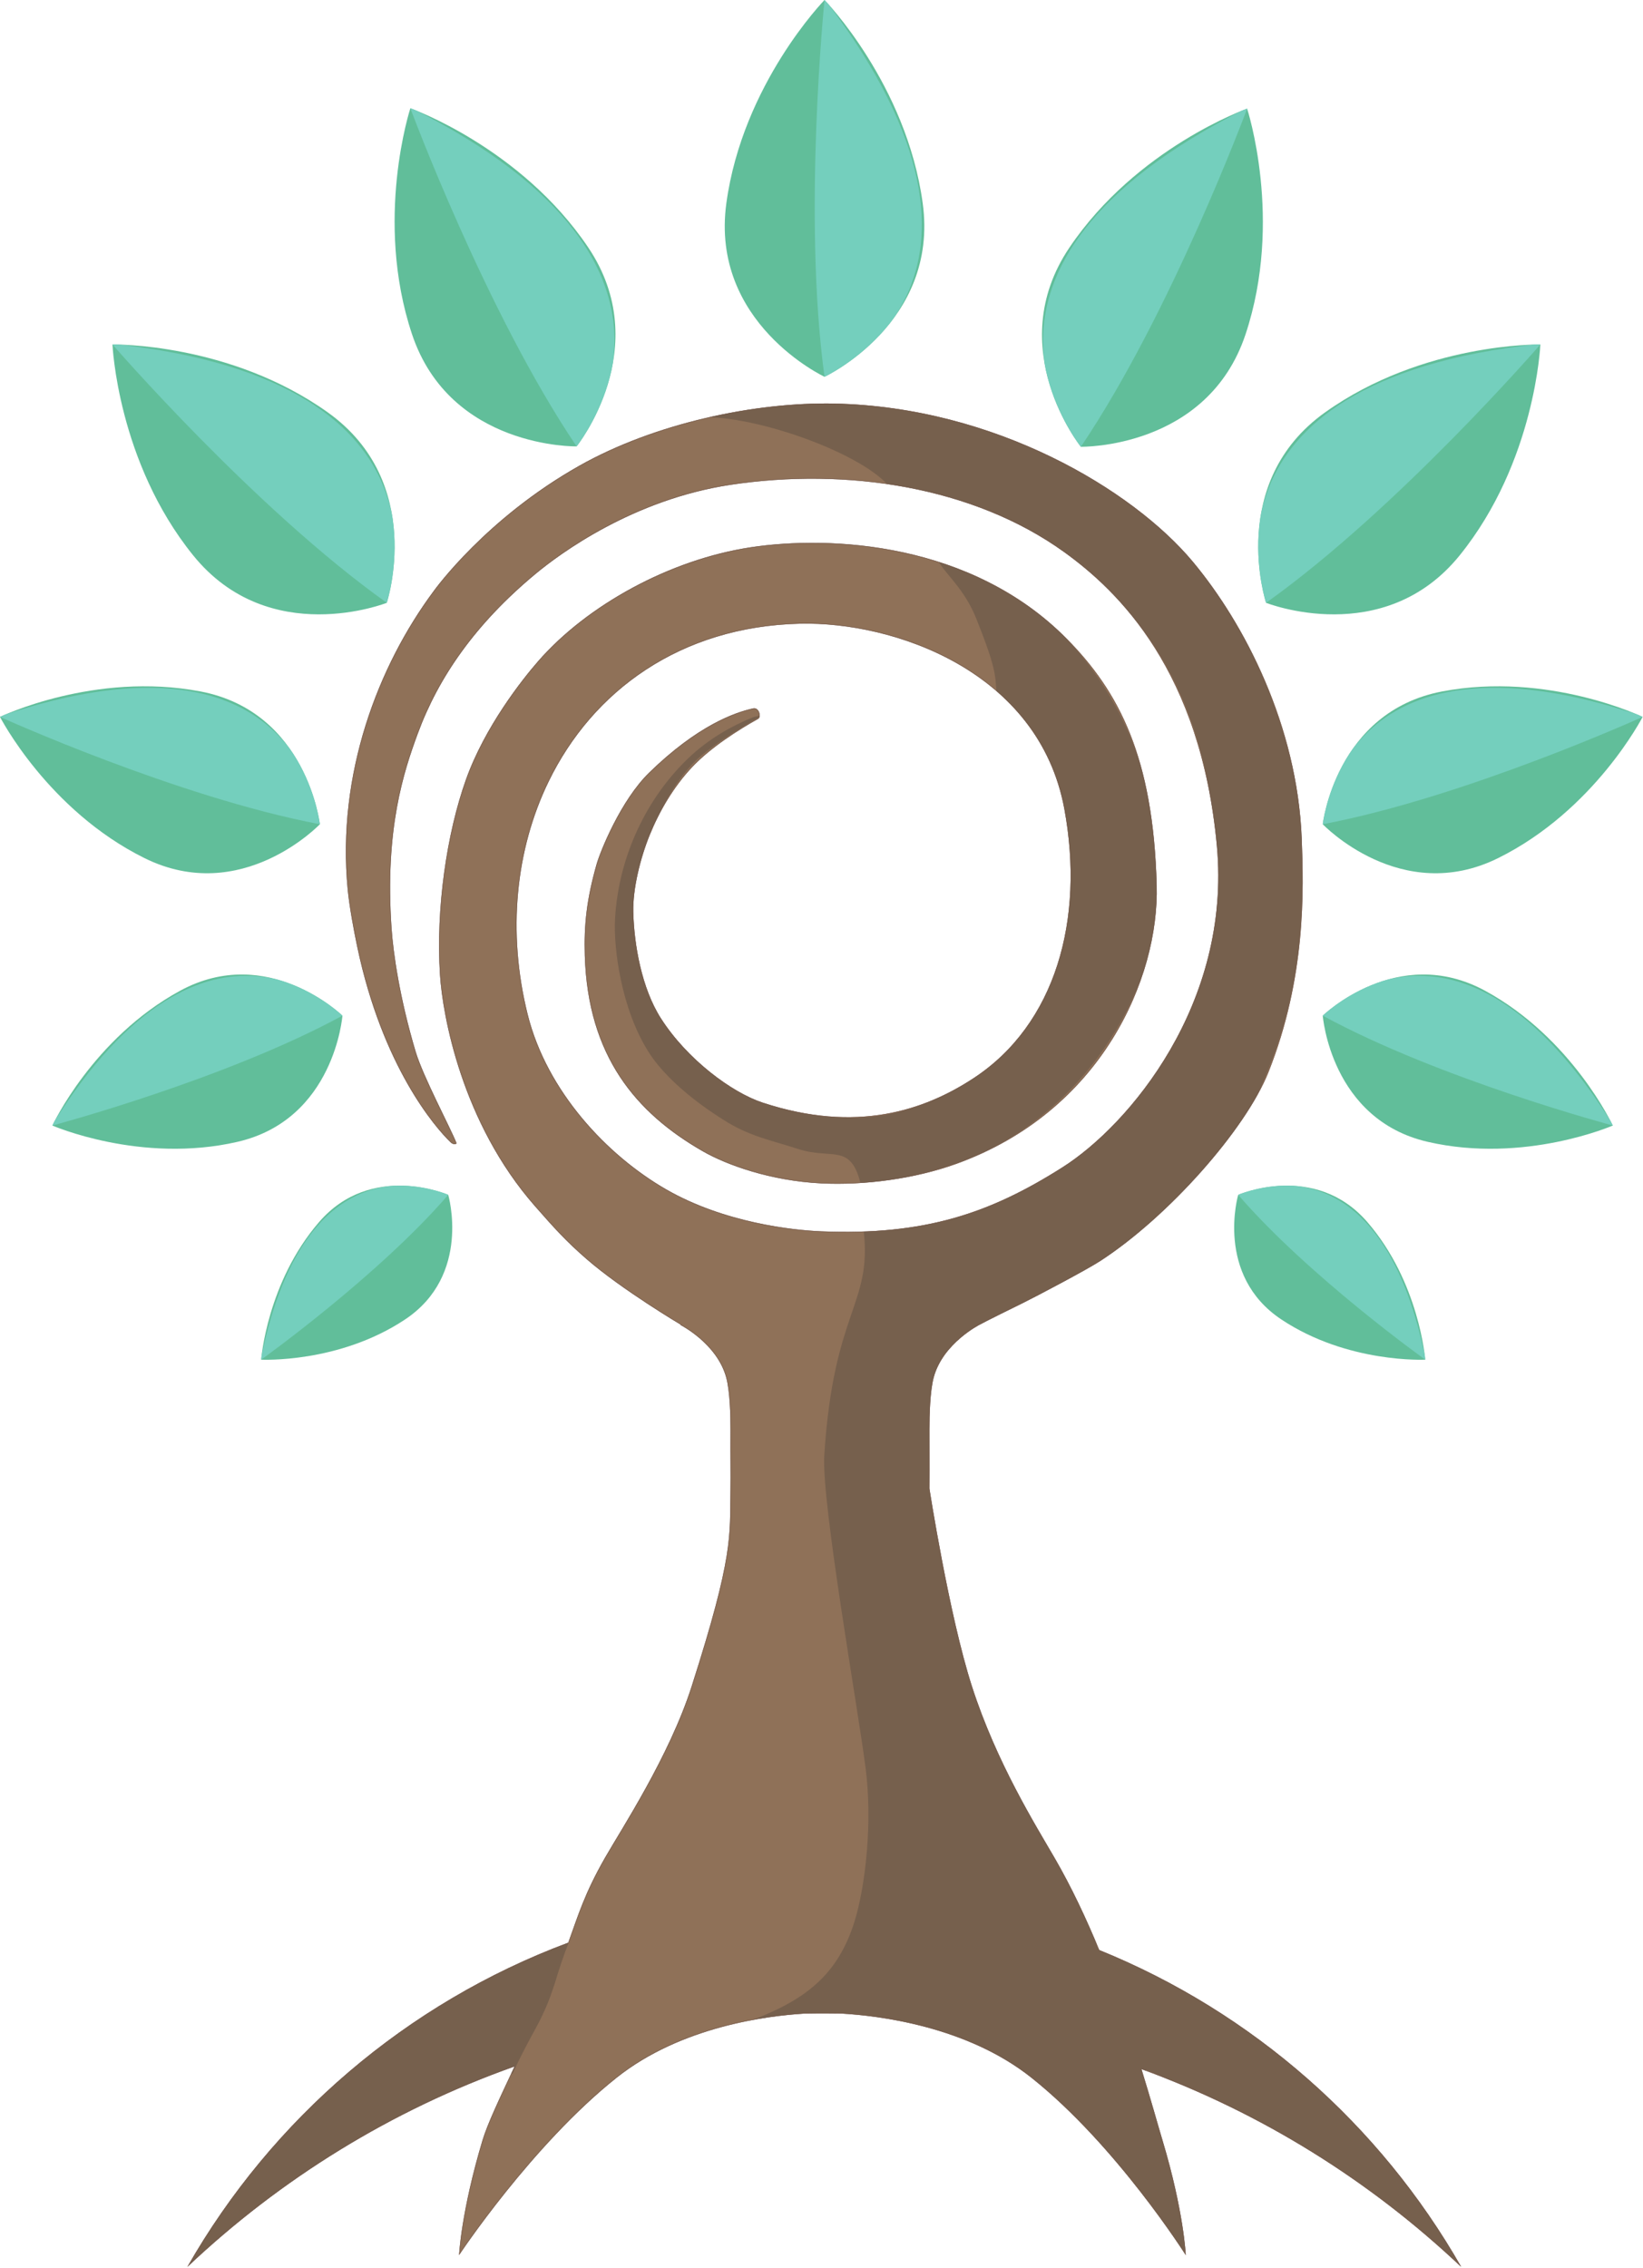 <?xml version="1.0" encoding="UTF-8" standalone="no"?><!DOCTYPE svg PUBLIC "-//W3C//DTD SVG 1.1//EN" "http://www.w3.org/Graphics/SVG/1.1/DTD/svg11.dtd"><svg width="100%" height="100%" viewBox="0 0 7209 9950" version="1.1" xmlns="http://www.w3.org/2000/svg" xmlns:xlink="http://www.w3.org/1999/xlink" xml:space="preserve" xmlns:serif="http://www.serif.com/" style="fill-rule:evenodd;clip-rule:evenodd;stroke-linecap:round;stroke-linejoin:round;stroke-miterlimit:1.5;"><g id="logo"><g><path id="tree" d="M2493.38,8523.83c43.763,-120.908 70.958,-214.296 160.292,-371.004c71.367,-125.183 282.817,-446.371 381.108,-753.566c185.159,-578.671 166.929,-655.376 170.454,-866.521c1.063,-63.596 -0.637,-128.704 0,-261.059c0.288,-59.366 -2.641,-167.404 -18.508,-226.687c-40.25,-150.425 -201.854,-231.863 -201.854,-231.863l3.425,0c-0,0 -259.484,-153.854 -414.088,-288.246c-92.112,-80.066 -142.35,-136.408 -226.216,-231.787c-323.163,-367.521 -405.909,-839.829 -417.35,-1014.8c-19.063,-291.5 29.675,-622.092 113.816,-857.746c82.996,-232.458 246.979,-439.362 317.046,-519.675c214.863,-246.279 578.683,-445.887 931.867,-499.425c353.187,-53.533 969.458,-20.721 1386.12,400.142c230.788,233.116 380.692,520.041 395.705,1082.82c10.92,409.413 -242.25,992.396 -879.734,1222.42c-182.466,65.842 -404.529,94.838 -592.104,85.475c-222.458,-11.1 -414.725,-80.825 -518.371,-140.075c-294.696,-168.462 -505.666,-418.292 -519.012,-859.462c-4.05,-133.879 7.875,-246.634 51.633,-400.604c16.138,-56.767 105.788,-280.105 230.546,-401.821c211.488,-206.325 374.588,-264.096 456.183,-282.096c26.913,-5.933 36.838,37.817 22.275,45.896c-84.762,47.021 -208.37,125.196 -290.512,212.587c-81.079,86.263 -143.383,193.6 -185.258,296.663c-40.175,98.875 -74.9,234.587 -72.196,339.275c3.629,140.416 35.946,332.862 122.046,466.891c114.5,178.225 309.283,323.73 446.066,368.659c411.692,135.221 710.321,33.666 925.696,-107.95c358.683,-235.85 487.413,-695.379 397.567,-1180.91c-112.059,-605.554 -749.863,-822.658 -1160.38,-812.833c-523.975,12.546 -908.963,294.562 -1102.52,692.871c-144.388,297.121 -182.254,658.946 -91.834,1021.89c83.809,336.409 347.917,617.896 607.425,767.225c256.263,147.467 558.23,179.305 680.646,184.305c454.867,18.583 741.725,-80.038 1058.16,-280.767c292.808,-185.746 741.458,-718.175 677.837,-1410.02c-70.633,-768.141 -431.104,-1117.59 -670.254,-1289.82c-397.558,-286.316 -953.929,-372.02 -1463.87,-294.925c-426.483,64.48 -746.629,300.442 -855.587,390.984c-263.95,219.341 -425.929,454.125 -516.633,700.612c-60.788,165.196 -145.171,417.317 -115.159,852.925c7.525,109.217 35.379,306.238 105.859,542.542c32.475,108.887 152.516,333.754 178.887,400.3c2.375,5.987 -12.587,9.821 -25.037,-2.121c-68.775,-65.975 -299.425,-333.042 -410,-857.871c-15.909,-75.521 -34.775,-178.283 -41.855,-251.358c-49.037,-506.208 132.971,-982.013 378.142,-1311.14c6.004,-8.062 230.058,-318.616 638.108,-548.675c332.138,-187.262 773.163,-280.354 1121.47,-272.679c702.246,15.471 1306.47,377.817 1569.91,693.279c226.679,271.442 459.204,718.629 478.237,1216.43c8.584,224.408 19.746,607.412 -146.25,1024.5c-99.504,250.017 -439.046,634.696 -739.058,828.68c-60.988,39.429 -283.533,156.754 -339.921,184.429c-159.783,78.429 -187.833,94.191 -187.833,94.191c-0,0 -161.604,81.438 -201.854,231.863c-15.863,59.283 -18.796,167.321 -18.509,226.687c0.638,132.355 -0.021,261.059 -0.021,261.059c0,-0 85.825,555.121 186.513,867.571c107.712,334.262 279.787,609.608 363.071,753.341c73.529,126.9 138.604,265.475 195.441,403.363c672.421,272.662 1231.91,766.216 1588.25,1390.37c-399.779,-377.966 -876.029,-675.841 -1403.03,-867.858c41.729,135.079 72.375,246.071 92.329,312.525c93.9,312.667 102.046,503.483 102.046,503.483c0,0 -304.729,-482.133 -677.404,-778.537c-284.225,-226.054 -671.267,-272.159 -835.292,-281.384c-24.291,-0.433 -48.795,-0.65 -73.35,-0.65c-29.208,0 -58.341,0.309 -87.379,0.921c-164.329,9.838 -542.016,57.175 -823.579,281.113c-372.675,296.404 -691.479,778.537 -691.479,778.537c-0,0 8.862,-190.816 102.762,-503.483c21.717,-72.317 73.03,-180 140.621,-324.254c-539.95,191.5 -1027.62,493.829 -1435.65,879.587c370.955,-649.758 962.084,-1157.99 1671.37,-1422.73Z" style="fill:#8f7158;"/><clipPath id="_clip1"><path id="tree1" serif:id="tree" d="M2493.38,8523.83c43.763,-120.908 70.958,-214.296 160.292,-371.004c71.367,-125.183 282.817,-446.371 381.108,-753.566c185.159,-578.671 166.929,-655.376 170.454,-866.521c1.063,-63.596 -0.637,-128.704 0,-261.059c0.288,-59.366 -2.641,-167.404 -18.508,-226.687c-40.25,-150.425 -201.854,-231.863 -201.854,-231.863l3.425,0c-0,0 -259.484,-153.854 -414.088,-288.246c-92.112,-80.066 -142.35,-136.408 -226.216,-231.787c-323.163,-367.521 -405.909,-839.829 -417.35,-1014.8c-19.063,-291.5 29.675,-622.092 113.816,-857.746c82.996,-232.458 246.979,-439.362 317.046,-519.675c214.863,-246.279 578.683,-445.887 931.867,-499.425c353.187,-53.533 969.458,-20.721 1386.12,400.142c230.788,233.116 380.692,520.041 395.705,1082.82c10.92,409.413 -242.25,992.396 -879.734,1222.42c-182.466,65.842 -404.529,94.838 -592.104,85.475c-222.458,-11.1 -414.725,-80.825 -518.371,-140.075c-294.696,-168.462 -505.666,-418.292 -519.012,-859.462c-4.05,-133.879 7.875,-246.634 51.633,-400.604c16.138,-56.767 105.788,-280.105 230.546,-401.821c211.488,-206.325 374.588,-264.096 456.183,-282.096c26.913,-5.933 36.838,37.817 22.275,45.896c-84.762,47.021 -208.37,125.196 -290.512,212.587c-81.079,86.263 -143.383,193.6 -185.258,296.663c-40.175,98.875 -74.9,234.587 -72.196,339.275c3.629,140.416 35.946,332.862 122.046,466.891c114.5,178.225 309.283,323.73 446.066,368.659c411.692,135.221 710.321,33.666 925.696,-107.95c358.683,-235.85 487.413,-695.379 397.567,-1180.91c-112.059,-605.554 -749.863,-822.658 -1160.38,-812.833c-523.975,12.546 -908.963,294.562 -1102.52,692.871c-144.388,297.121 -182.254,658.946 -91.834,1021.89c83.809,336.409 347.917,617.896 607.425,767.225c256.263,147.467 558.23,179.305 680.646,184.305c454.867,18.583 741.725,-80.038 1058.16,-280.767c292.808,-185.746 741.458,-718.175 677.837,-1410.02c-70.633,-768.141 -431.104,-1117.59 -670.254,-1289.82c-397.558,-286.316 -953.929,-372.02 -1463.87,-294.925c-426.483,64.48 -746.629,300.442 -855.587,390.984c-263.95,219.341 -425.929,454.125 -516.633,700.612c-60.788,165.196 -145.171,417.317 -115.159,852.925c7.525,109.217 35.379,306.238 105.859,542.542c32.475,108.887 152.516,333.754 178.887,400.3c2.375,5.987 -12.587,9.821 -25.037,-2.121c-68.775,-65.975 -299.425,-333.042 -410,-857.871c-15.909,-75.521 -34.775,-178.283 -41.855,-251.358c-49.037,-506.208 132.971,-982.013 378.142,-1311.14c6.004,-8.062 230.058,-318.616 638.108,-548.675c332.138,-187.262 773.163,-280.354 1121.47,-272.679c702.246,15.471 1306.47,377.817 1569.91,693.279c226.679,271.442 459.204,718.629 478.237,1216.43c8.584,224.408 19.746,607.412 -146.25,1024.5c-99.504,250.017 -439.046,634.696 -739.058,828.68c-60.988,39.429 -283.533,156.754 -339.921,184.429c-159.783,78.429 -187.833,94.191 -187.833,94.191c-0,0 -161.604,81.438 -201.854,231.863c-15.863,59.283 -18.796,167.321 -18.509,226.687c0.638,132.355 -0.021,261.059 -0.021,261.059c0,-0 85.825,555.121 186.513,867.571c107.712,334.262 279.787,609.608 363.071,753.341c73.529,126.9 138.604,265.475 195.441,403.363c672.421,272.662 1231.91,766.216 1588.25,1390.37c-399.779,-377.966 -876.029,-675.841 -1403.03,-867.858c41.729,135.079 72.375,246.071 92.329,312.525c93.9,312.667 102.046,503.483 102.046,503.483c0,0 -304.729,-482.133 -677.404,-778.537c-284.225,-226.054 -671.267,-272.159 -835.292,-281.384c-24.291,-0.433 -48.795,-0.65 -73.35,-0.65c-29.208,0 -58.341,0.309 -87.379,0.921c-164.329,9.838 -542.016,57.175 -823.579,281.113c-372.675,296.404 -691.479,778.537 -691.479,778.537c-0,0 8.862,-190.816 102.762,-503.483c21.717,-72.317 73.03,-180 140.621,-324.254c-539.95,191.5 -1027.62,493.829 -1435.65,879.587c370.955,-649.758 962.084,-1157.99 1671.37,-1422.73Z"/></clipPath><g clip-path="url(#_clip1)"><path id="shadow" d="M3094.35,1830.34c196.667,-59.805 492.975,-61.1 563.125,-59.555c702.246,15.471 1314.02,370.267 1577.46,685.734c226.679,271.437 474.646,777.891 480.783,1276.02c4.554,369.425 -24.688,662.945 -170.833,1009.13c-130.988,310.283 -379.059,582.154 -715.434,791.842c-100.071,62.383 -271.329,152.329 -377.887,204.745c-164.979,81.155 -232.054,133.613 -232.054,133.613c-0,-0 -61.017,46.846 -79.663,79.362c-24.171,42.159 -54.617,125.284 -54.329,184.65c0.637,132.355 -4.738,231.2 -4.738,231.2l2.438,145.4c-0,0 44,443.93 220.958,978.855c105.45,318.77 241.73,473.837 320.113,619.87c102.196,190.396 145.358,277.871 192.471,436.896c720.983,261.967 1219.14,740.725 1594.64,1398.44c-421.583,-398.584 -832.346,-632.721 -1382.16,-864.159c65.679,187.492 133.512,460.746 156.679,537.884c93.896,312.666 88.817,332.408 88.817,332.408c-0,0 -394.863,-302.692 -767.538,-599.092c-223.821,-178.016 -518.958,-238.425 -711.971,-264.229c-68.971,-3.496 -132.783,-6.916 -202.771,-6.916c-70.312,-0.001 -136.125,-2.017 -207.875,7.787c-97.354,13.304 -384.095,-117.413 -510.429,-72.55c438.2,-175.867 772.096,-191.142 885.684,-623.571c38.941,-148.25 67.379,-399.254 39.004,-629.754c-30.379,-246.813 -195.404,-1170.48 -182.138,-1378.88c40.571,-637.4 208.779,-658.234 173.217,-982.084c341.646,-14.137 579.571,-96.979 842.775,-269.141c426.512,-278.984 739.529,-794.867 700.708,-1422.23c-47.646,-769.912 -431.108,-1117.59 -670.258,-1289.82c-219.771,-158.275 -488.071,-255.246 -770.283,-297.3c-128.73,-139.413 -553.65,-293.563 -798.513,-294.555Zm1019.35,626.296c172.392,65.78 393.646,171.738 539.017,318.575c230.787,233.121 442.791,595.913 427.537,1166.65c-10.658,398.596 -319.396,967.996 -890.75,1164.95c-118.962,41.012 -253.816,73.262 -385.112,85.1c-0.775,-3.542 -28.234,1.683 -29.129,-1.842c-44.809,-176.029 -125.43,-100.284 -274.571,-149.034c-116.104,-37.954 -213.984,-54.795 -328.25,-128.741c-29.075,-18.817 -226.579,-140.359 -324.838,-293.484c-123.483,-192.441 -155.991,-463.37 -149.046,-586.895c15.721,-279.538 142.75,-535.25 323.121,-706.659c85.046,-80.825 184.142,-138.533 284.992,-179.208c21.667,-5.208 38.029,-7.183 38.029,-7.183c0,-0 -221.362,122.8 -303.504,210.191c-81.079,86.267 -135.65,186.205 -177.525,289.267c-40.175,98.875 -80.513,224.333 -78.3,329.029c3.629,171.729 24.242,364.133 138.525,529.467c120.45,174.262 307.675,300.833 444.462,345.762c411.688,135.221 682.763,29.284 898.138,-112.333c358.683,-235.85 487.417,-695.379 397.567,-1180.91c-42.896,-231.808 -136.592,-383.762 -291.313,-510.77c-6.892,-79.046 -1.55,-104.829 -89.379,-324.904c-52.721,-132.1 -135.296,-193.246 -169.671,-257.03Zm-1618.14,6065.62c0,0 -27.341,70.405 -45.983,130.784c-18.242,59.1 -41.429,141.354 -96.987,242.637c-75.046,136.817 -102.9,201.692 -102.9,201.692c-0,-0 -899.63,323.125 -1470.23,908.271l171.963,-355.834c-0,0 676.342,-924.5 1544.14,-1127.55Z" style="fill:#2f2f2f;fill-opacity:0.25;"/><path d="M2493.38,8523.83c43.763,-120.908 70.958,-214.296 160.292,-371.004c71.367,-125.183 282.817,-446.371 381.108,-753.566c185.159,-578.671 166.929,-655.376 170.454,-866.521c1.063,-63.596 -0.637,-128.704 0,-261.059c0.288,-59.366 -2.641,-167.404 -18.508,-226.687c-40.25,-150.425 -201.854,-231.863 -201.854,-231.863l3.425,0c-0,0 -259.484,-153.854 -414.088,-288.246c-92.112,-80.066 -142.35,-136.408 -226.216,-231.787c-323.163,-367.521 -405.909,-839.829 -417.35,-1014.8c-19.063,-291.5 29.675,-622.092 113.816,-857.746c82.996,-232.458 246.979,-439.362 317.046,-519.675c214.863,-246.279 578.683,-445.887 931.867,-499.425c353.187,-53.533 969.458,-20.721 1386.12,400.142c230.788,233.116 380.692,520.041 395.705,1082.82c10.92,409.413 -242.25,992.396 -879.734,1222.42c-182.466,65.842 -404.529,94.838 -592.104,85.475c-222.458,-11.1 -414.725,-80.825 -518.371,-140.075c-294.696,-168.462 -505.666,-418.292 -519.012,-859.462c-4.05,-133.879 7.875,-246.634 51.633,-400.604c16.138,-56.767 105.788,-280.105 230.546,-401.821c211.488,-206.325 374.588,-264.096 456.183,-282.096c26.913,-5.933 36.838,37.817 22.275,45.896c-84.762,47.021 -208.37,125.196 -290.512,212.587c-81.079,86.263 -143.383,193.6 -185.258,296.663c-40.175,98.875 -74.9,234.587 -72.196,339.275c3.629,140.416 35.946,332.862 122.046,466.891c114.5,178.225 309.283,323.73 446.066,368.659c411.692,135.221 710.321,33.666 925.696,-107.95c358.683,-235.85 487.413,-695.379 397.567,-1180.91c-112.059,-605.554 -749.863,-822.658 -1160.38,-812.833c-523.975,12.546 -908.963,294.562 -1102.52,692.871c-144.388,297.121 -182.254,658.946 -91.834,1021.89c83.809,336.409 347.917,617.896 607.425,767.225c256.263,147.467 558.23,179.305 680.646,184.305c454.867,18.583 741.725,-80.038 1058.16,-280.767c292.808,-185.746 741.458,-718.175 677.837,-1410.02c-70.633,-768.141 -431.104,-1117.59 -670.254,-1289.82c-397.558,-286.316 -953.929,-372.02 -1463.87,-294.925c-426.483,64.48 -746.629,300.442 -855.587,390.984c-263.95,219.341 -425.929,454.125 -516.633,700.612c-60.788,165.196 -145.171,417.317 -115.159,852.925c7.525,109.217 35.379,306.238 105.859,542.542c32.475,108.887 152.516,333.754 178.887,400.3c2.375,5.987 -12.587,9.821 -25.037,-2.121c-68.775,-65.975 -299.425,-333.042 -410,-857.871c-15.909,-75.521 -34.775,-178.283 -41.855,-251.358c-49.037,-506.208 132.971,-982.013 378.142,-1311.14c6.004,-8.062 230.058,-318.616 638.108,-548.675c332.138,-187.262 773.163,-280.354 1121.47,-272.679c702.246,15.471 1306.47,377.817 1569.91,693.279c226.679,271.442 459.204,718.629 478.237,1216.43c8.584,224.408 19.746,607.412 -146.25,1024.5c-99.504,250.017 -439.046,634.696 -739.058,828.68c-60.988,39.429 -283.533,156.754 -339.921,184.429c-159.783,78.429 -187.833,94.191 -187.833,94.191c-0,0 -161.604,81.438 -201.854,231.863c-15.863,59.283 -18.796,167.321 -18.509,226.687c0.638,132.355 -0.021,261.059 -0.021,261.059c0,-0 85.825,555.121 186.513,867.571c107.712,334.262 279.787,609.608 363.071,753.341c73.529,126.9 138.604,265.475 195.441,403.363c672.421,272.662 1231.91,766.216 1588.25,1390.37c-399.779,-377.966 -876.029,-675.841 -1403.03,-867.858c41.729,135.079 72.375,246.071 92.329,312.525c93.9,312.667 102.046,503.483 102.046,503.483c0,0 -304.729,-482.133 -677.404,-778.537c-284.225,-226.054 -671.267,-272.159 -835.292,-281.384c-24.291,-0.433 -48.795,-0.65 -73.35,-0.65c-29.208,0 -58.341,0.309 -87.379,0.921c-164.329,9.838 -542.016,57.175 -823.579,281.113c-372.675,296.404 -691.479,778.537 -691.479,778.537c-0,0 8.862,-190.816 102.762,-503.483c21.717,-72.317 73.03,-180 140.621,-324.254c-539.95,191.5 -1027.62,493.829 -1435.65,879.587c370.955,-649.758 962.084,-1157.99 1671.37,-1422.73Z" style="fill:none;stroke:#74584c;stroke-width:4.04px;"/></g></g><g id="leaves"><path id="leave" d="M3617.78,1653.25c0,0 502.717,-235.296 430.75,-761.658c-71.616,-523.796 -430.75,-891.596 -430.75,-891.596c0,-0 -359.133,367.8 -430.75,891.596c-71.966,526.362 430.75,761.658 430.75,761.658" style="fill:#61be9a;"/><g><clipPath id="_clip2"><path d="M3617.78,1653.25c0,0 502.717,-235.296 430.75,-761.658c-71.616,-523.796 -430.75,-891.596 -430.75,-891.596c0,-0 -359.133,367.8 -430.75,891.596c-71.966,526.362 430.75,761.658 430.75,761.658"/></clipPath><g clip-path="url(#_clip2)"><path id="overlay" d="M3617.78,0c0,0 -96.804,948.038 0,1653.25c0,0 958.175,-397.367 3.692,-1653.25" style="fill:#74cfbd;"/></g></g><path id="leave1" serif:id="leave" d="M2529.98,1958.63c0,0 347.313,-432.966 50.488,-873.566c-295.383,-438.454 -779.95,-610.059 -779.95,-610.059c-0,0 -160,488.525 6.846,990.175c167.662,504.109 722.616,493.45 722.616,493.45" style="fill:#61be9a;"/><g><clipPath id="_clip3"><path d="M2529.98,1958.63c0,0 347.313,-432.966 50.488,-873.566c-295.383,-438.454 -779.95,-610.059 -779.95,-610.059c-0,0 -160,488.525 6.846,990.175c167.662,504.109 722.616,493.45 722.616,493.45"/></clipPath><g clip-path="url(#_clip3)"><path id="overlay1" serif:id="overlay" d="M1800.52,475.008c-0,0 331.429,893.48 729.462,1483.62c0,0 684.53,-779.37 -726.15,-1485.25" style="fill:#74cfbd;"/></g></g><path id="leave2" serif:id="leave" d="M4742.5,1960.3c0,-0 -347.313,-432.963 -50.483,-873.563c295.379,-438.454 779.946,-610.058 779.946,-610.058c-0,0 160,488.525 -6.846,990.175c-167.663,504.108 -722.617,493.446 -722.617,493.446" style="fill:#61be9a;"/><g><clipPath id="_clip4"><path d="M4742.5,1960.3c0,-0 -347.313,-432.963 -50.483,-873.563c295.379,-438.454 779.946,-610.058 779.946,-610.058c-0,0 160,488.525 -6.846,990.175c-167.663,504.108 -722.617,493.446 -722.617,493.446"/></clipPath><g clip-path="url(#_clip4)"><path id="overlay2" serif:id="overlay" d="M5472,476.675c0,0 -331.429,893.479 -729.462,1483.62c-0.001,-0 -684.53,-779.367 726.15,-1485.25" style="fill:#74cfbd;"/></g></g><path id="leave3" serif:id="leave" d="M1697.07,2644.99c-0,-0 173.375,-527.284 -259.142,-835.771c-430.408,-306.984 -944.379,-297.713 -944.379,-297.713c-0,0 21.525,513.604 353.733,924.859c333.833,413.266 849.788,208.625 849.788,208.625" style="fill:#61be9a;"/><g><clipPath id="_clip5"><path d="M1697.07,2644.99c-0,-0 173.375,-527.284 -259.142,-835.771c-430.408,-306.984 -944.379,-297.713 -944.379,-297.713c-0,0 21.525,513.604 353.733,924.859c333.833,413.266 849.788,208.625 849.788,208.625"/></clipPath><g clip-path="url(#_clip5)"><path id="overlay3" serif:id="overlay" d="M493.546,1511.5c-0,0 623.775,720.454 1203.52,1133.48c-0,-0.001 367.658,-969.963 -1200.99,-1136.17" style="fill:#74cfbd;"/></g></g><path id="leave4" serif:id="leave" d="M5555.12,2644.99c0,-0 -173.375,-527.284 259.142,-835.771c430.408,-306.984 944.379,-297.713 944.379,-297.713c-0,0 -21.525,513.604 -353.729,924.859c-333.838,413.266 -849.792,208.625 -849.792,208.625" style="fill:#61be9a;"/><g><clipPath id="_clip6"><path d="M5555.12,2644.99c0,-0 -173.375,-527.284 259.142,-835.771c430.408,-306.984 944.379,-297.713 944.379,-297.713c-0,0 -21.525,513.604 -353.729,924.859c-333.838,413.266 -849.792,208.625 -849.792,208.625"/></clipPath><g clip-path="url(#_clip6)"><path id="overlay4" serif:id="overlay" d="M6758.67,1511.5c-0,0 -623.775,720.454 -1203.52,1133.48c-0,-0.001 -367.659,-969.963 1200.99,-1136.17" style="fill:#74cfbd;"/></g></g><path id="leave5" serif:id="leave" d="M1403.47,3616.54c-0,-0 -56.517,-493.8 -523.855,-582.675c-465.058,-88.442 -879.612,111.637 -879.612,111.637c-0,0 209.908,409.663 634.158,619.696c426.329,211.062 769.309,-148.658 769.309,-148.658" style="fill:#61be9a;"/><g><clipPath id="_clip7"><path d="M1403.47,3616.54c-0,-0 -56.517,-493.8 -523.855,-582.675c-465.058,-88.442 -879.612,111.637 -879.612,111.637c-0,0 209.908,409.663 634.158,619.696c426.329,211.062 769.309,-148.658 769.309,-148.658"/></clipPath><g clip-path="url(#_clip7)"><path id="overlay5" serif:id="overlay" d="M0,3145.5c0,0 777.217,352.287 1403.47,471.037c-0,0 -64.334,-926.62 -1402.42,-474.175" style="fill:#74cfbd;"/></g></g><path id="leave6" serif:id="leave" d="M5803.88,3616.54c0,-0 56.517,-493.8 523.854,-582.675c465.059,-88.442 879.613,111.637 879.613,111.637c-0,0 -209.909,409.663 -634.159,619.696c-426.329,211.062 -769.308,-148.658 -769.308,-148.658" style="fill:#61be9a;"/><g><clipPath id="_clip8"><path d="M5803.88,3616.54c0,-0 56.517,-493.8 523.854,-582.675c465.059,-88.442 879.613,111.637 879.613,111.637c-0,0 -209.909,409.663 -634.159,619.696c-426.329,211.062 -769.308,-148.658 -769.308,-148.658"/></clipPath><g clip-path="url(#_clip8)"><path id="overlay6" serif:id="overlay" d="M7207.38,3145.5c0,0 -777.217,352.287 -1403.47,471.037c0,0 64.334,-926.62 1402.42,-474.175" style="fill:#74cfbd;"/></g></g><path id="leave7" serif:id="leave" d="M1502.47,4456.42c-0,-0 -327.717,-318.371 -711.917,-109.488c-382.325,207.867 -560.729,591.567 -560.729,591.567c-0,-0 387.85,169.208 811.937,71.6c426.171,-98.088 460.709,-553.679 460.709,-553.679" style="fill:#61be9a;"/><g><clipPath id="_clip9"><path d="M1502.47,4456.42c-0,-0 -327.717,-318.371 -711.917,-109.488c-382.325,207.867 -560.729,591.567 -560.729,591.567c-0,-0 387.85,169.208 811.937,71.6c426.171,-98.088 460.709,-553.679 460.709,-553.679"/></clipPath><g clip-path="url(#_clip9)"><path id="overlay7" serif:id="overlay" d="M229.821,4938.5c-0,0 758.012,-201.921 1272.65,-482.079c-0,-0 -585.288,-621.717 -1273.72,479.237" style="fill:#74cfbd;"/></g></g><path id="leave8" serif:id="leave" d="M5803.88,4456.42c0,-0 327.717,-318.371 711.917,-109.488c382.325,207.867 560.729,591.567 560.729,591.567c-0,-0 -387.846,169.208 -811.938,71.6c-426.171,-98.088 -460.708,-553.679 -460.708,-553.679" style="fill:#61be9a;"/><g><clipPath id="_clip10"><path d="M5803.88,4456.42c0,-0 327.717,-318.371 711.917,-109.488c382.325,207.867 560.729,591.567 560.729,591.567c-0,-0 -387.846,169.208 -811.938,71.6c-426.171,-98.088 -460.708,-553.679 -460.708,-553.679"/></clipPath><g clip-path="url(#_clip10)"><path id="overlay8" serif:id="overlay" d="M7076.54,4938.5c-0,0 -758.009,-201.921 -1272.65,-482.079c-0,-0 585.287,-621.717 1273.73,479.237" style="fill:#74cfbd;"/></g></g><path id="leave9" serif:id="leave" d="M1966.7,5242.58c0,0 -336.725,-146.633 -566.546,119.359c-228.7,264.687 -254.183,603.871 -254.183,603.871c-0,-0.001 339.696,17.387 631.054,-176.196c292.783,-194.538 189.675,-547.034 189.675,-547.034" style="fill:#61be9a;"/><g><clipPath id="_clip11"><path d="M1966.7,5242.58c0,0 -336.725,-146.633 -566.546,119.359c-228.7,264.687 -254.183,603.871 -254.183,603.871c-0,-0.001 339.696,17.387 631.054,-176.196c292.783,-194.538 189.675,-547.034 189.675,-547.034"/></clipPath><g clip-path="url(#_clip11)"><path id="overlay9" serif:id="overlay" d="M1145.97,5965.83c-0,0 512.987,-366.671 820.729,-723.229c0,0 -616.429,-301.837 -822.346,721.396" style="fill:#74cfbd;"/></g></g><path id="leave10" serif:id="leave" d="M5432.79,5242.58c-0,0 336.725,-146.633 566.545,119.359c228.7,264.687 254.184,603.871 254.184,603.871c-0,-0.001 -339.696,17.387 -631.054,-176.196c-292.784,-194.538 -189.675,-547.034 -189.675,-547.034" style="fill:#61be9a;"/><g><clipPath id="_clip12"><path d="M5432.79,5242.58c-0,0 336.725,-146.633 566.545,119.359c228.7,264.687 254.184,603.871 254.184,603.871c-0,-0.001 -339.696,17.387 -631.054,-176.196c-292.784,-194.538 -189.675,-547.034 -189.675,-547.034"/></clipPath><g clip-path="url(#_clip12)"><path id="overlay10" serif:id="overlay" d="M6253.54,5965.83c-0,0 -512.988,-366.671 -820.73,-723.229c0.001,0 616.43,-301.837 822.346,721.396" style="fill:#74cfbd;"/></g></g></g></g></svg>